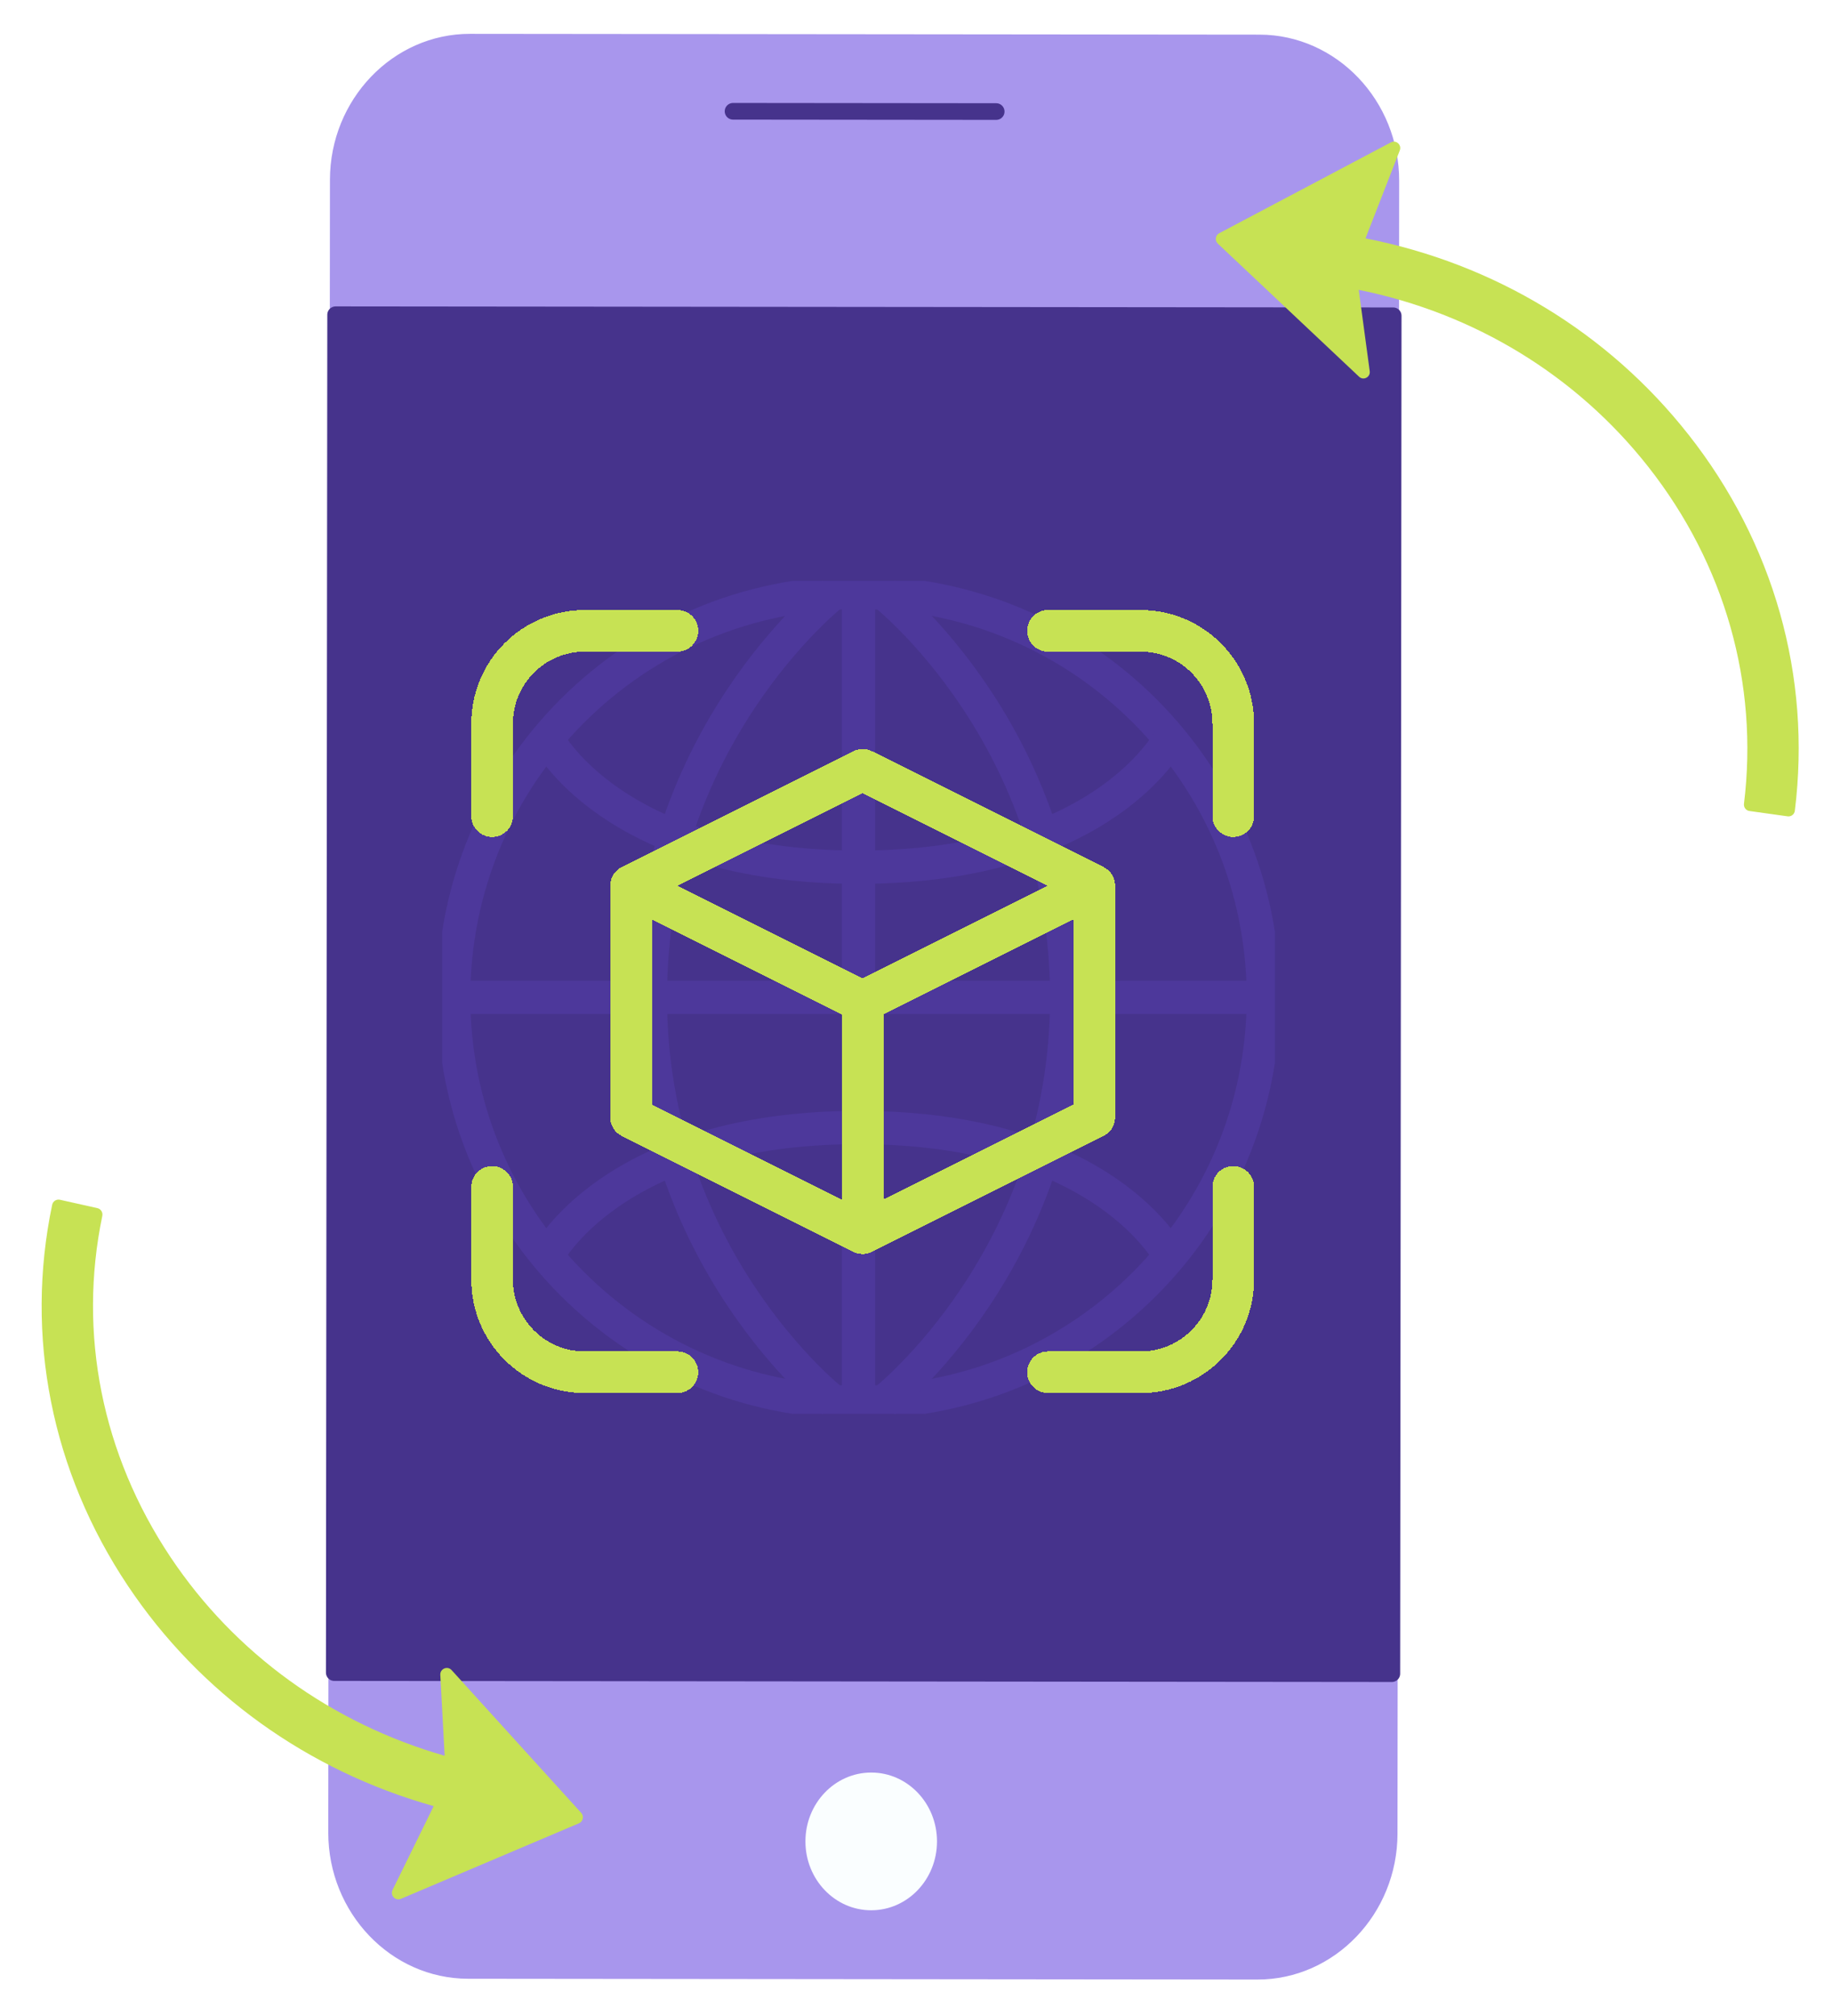<svg width="220" height="242" viewBox="0 0 220 242" fill="none" xmlns="http://www.w3.org/2000/svg">
<g filter="url(#filter0_d_2_553)">
<path d="M150.005 235.624L55.205 235.528C46.515 235.519 39.413 228.072 39.422 218.979L39.622 20.579C39.631 11.486 46.749 4.053 55.439 4.062L150.239 4.157C158.929 4.166 166.031 11.613 166.022 20.706L165.822 219.106C165.813 228.2 158.695 235.633 150.005 235.624Z" fill="#A896ED" stroke="#A896ED" stroke-width="2" stroke-miterlimit="10" stroke-linecap="round" stroke-linejoin="round"/>
<path d="M166.305 36.907L39.305 36.779L39.141 199.778L166.141 199.907L166.305 36.907Z" fill="#46338C" stroke="#46338C" stroke-width="2" stroke-miterlimit="10" stroke-linecap="round" stroke-linejoin="round"/>
<g filter="url(#filter1_i_2_553)">
<path d="M102.613 227.309C106.976 227.314 110.517 223.616 110.522 219.05C110.526 214.485 106.993 210.78 102.63 210.776C98.267 210.771 94.726 214.469 94.722 219.034C94.717 223.6 98.25 227.305 102.613 227.309Z" fill="#FAFEFF"/>
</g>
<path d="M87.03 12.36L118.63 12.392" stroke="#46338C" stroke-width="2" stroke-miterlimit="10" stroke-linecap="round" stroke-linejoin="round"/>
<g opacity="0.4" clip-path="url(#clip0_2_553)" filter="url(#filter2_f_2_553)">
<path d="M102.098 70.109C128.948 70.109 150.712 91.873 150.711 118.723C150.712 145.575 128.947 167.34 102.097 167.337C75.245 167.339 53.483 145.575 53.484 118.725C53.479 91.873 75.245 70.109 102.098 70.109Z" stroke="#573EB1" stroke-width="4" stroke-miterlimit="10"/>
<path d="M102.097 70.286L102.097 167.161" stroke="#573EB1" stroke-width="4" stroke-miterlimit="10"/>
<path d="M150.534 118.723L53.659 118.723" stroke="#573EB1" stroke-width="4" stroke-miterlimit="10"/>
<path d="M98.972 70.286C98.972 70.286 77.097 87.473 77.097 118.723C77.097 149.973 98.972 167.161 98.972 167.161" stroke="#573EB1" stroke-width="4" stroke-miterlimit="10"/>
<path d="M105.222 70.286C105.222 70.286 127.097 87.473 127.097 118.723C127.097 149.973 105.222 167.161 105.222 167.161" stroke="#573EB1" stroke-width="4" stroke-miterlimit="10"/>
<path d="M64.597 87.473C64.597 87.473 72.409 103.098 102.097 103.098C131.784 103.098 139.597 87.473 139.597 87.473" stroke="#573EB1" stroke-width="4" stroke-miterlimit="10"/>
<path d="M64.597 149.973C64.597 149.973 72.409 134.348 102.097 134.348C131.784 134.348 139.597 149.973 139.597 149.973" stroke="#573EB1" stroke-width="4" stroke-miterlimit="10"/>
</g>
<g filter="url(#filter3_d_2_553)">
<path d="M74.784 104.317L102.597 118.223M74.784 104.317L74.784 132.129L102.597 146.036M74.784 104.317L102.597 90.411L130.409 104.317M102.597 118.223L130.409 104.317M102.597 118.223L102.597 146.036M102.597 146.036L130.409 132.129L130.409 104.317M80.347 73.723L69.222 73.723C63.078 73.723 58.097 78.704 58.097 84.848L58.097 95.973M80.347 162.723L69.222 162.723C63.078 162.723 58.097 157.742 58.097 151.598L58.097 140.473M124.847 73.723L135.972 73.723C142.116 73.723 147.097 78.704 147.097 84.848L147.097 95.973M124.847 162.723L135.972 162.723C142.116 162.723 147.097 157.742 147.097 151.598L147.097 140.473" stroke="#C7E254" stroke-width="5" stroke-linecap="round" stroke-linejoin="round" shape-rendering="crispEdges"/>
</g>
<g filter="url(#filter4_d_2_553)">
<path d="M68.797 212.62L53.234 195.48C52.738 194.935 51.836 195.314 51.875 196.05L52.397 205.762C38.803 201.857 27.207 193.49 19.475 181.916C11.246 169.599 8.349 155.081 11.286 140.953C11.372 140.532 11.112 140.12 10.692 140.024L6.201 139.019C5.778 138.924 5.355 139.193 5.265 139.62C1.962 155.41 5.175 171.617 14.351 185.349C22.974 198.256 35.92 207.55 51.08 211.808L46.141 221.869C45.821 222.52 46.48 223.219 47.146 222.935L68.523 213.869C69.019 213.658 69.159 213.021 68.797 212.62Z" fill="#C7E254"/>
</g>
<g filter="url(#filter5_d_2_553)">
<path d="M201.743 47.144C192.096 34.899 178.435 26.638 162.979 23.615L167.097 13.055C167.354 12.393 166.66 11.76 166.035 12.091L145.408 22.999C144.943 23.245 144.859 23.881 145.243 24.243L162.212 40.224C162.735 40.719 163.584 40.275 163.486 39.557L162.167 29.794C176.032 32.591 188.27 40.032 196.922 51.016C206.132 62.71 210.205 77.054 208.429 91.488C208.379 91.907 208.664 92.291 209.079 92.351L213.673 92.993C214.093 93.052 214.482 92.755 214.536 92.331C216.541 76.197 212.015 60.179 201.746 47.144L201.743 47.144Z" fill="#C7E254"/>
</g>
</g>
<defs>
<filter id="filter0_d_2_553" x="1" y="0.062" width="219" height="241.562" filterUnits="userSpaceOnUse" color-interpolation-filters="sRGB">
<feFlood flood-opacity="0" result="BackgroundImageFix"/>
<feColorMatrix in="SourceAlpha" type="matrix" values="0 0 0 0 0 0 0 0 0 0 0 0 0 0 0 0 0 0 127 0" result="hardAlpha"/>
<feOffset dx="1" dy="1"/>
<feGaussianBlur stdDeviation="2"/>
<feComposite in2="hardAlpha" operator="out"/>
<feColorMatrix type="matrix" values="0 0 0 0 0 0 0 0 0 0 0 0 0 0 0 0 0 0 0.35 0"/>
<feBlend mode="normal" in2="BackgroundImageFix" result="effect1_dropShadow_2_553"/>
<feBlend mode="normal" in="SourceGraphic" in2="effect1_dropShadow_2_553" result="shape"/>
</filter>
<filter id="filter1_i_2_553" x="94.722" y="210.776" width="16.8" height="17.533" filterUnits="userSpaceOnUse" color-interpolation-filters="sRGB">
<feFlood flood-opacity="0" result="BackgroundImageFix"/>
<feBlend mode="normal" in="SourceGraphic" in2="BackgroundImageFix" result="shape"/>
<feColorMatrix in="SourceAlpha" type="matrix" values="0 0 0 0 0 0 0 0 0 0 0 0 0 0 0 0 0 0 127 0" result="hardAlpha"/>
<feOffset dx="1" dy="1"/>
<feGaussianBlur stdDeviation="0.5"/>
<feComposite in2="hardAlpha" operator="arithmetic" k2="-1" k3="1"/>
<feColorMatrix type="matrix" values="0 0 0 0 0 0 0 0 0 0 0 0 0 0 0 0 0 0 0.25 0"/>
<feBlend mode="normal" in2="shape" result="effect1_innerShadow_2_553"/>
</filter>
<filter id="filter2_f_2_553" x="48.097" y="64.723" width="108" height="108" filterUnits="userSpaceOnUse" color-interpolation-filters="sRGB">
<feFlood flood-opacity="0" result="BackgroundImageFix"/>
<feBlend mode="normal" in="SourceGraphic" in2="BackgroundImageFix" result="shape"/>
<feGaussianBlur stdDeviation="2" result="effect1_foregroundBlur_2_553"/>
</filter>
<filter id="filter3_d_2_553" x="54.597" y="71.223" width="96" height="96" filterUnits="userSpaceOnUse" color-interpolation-filters="sRGB">
<feFlood flood-opacity="0" result="BackgroundImageFix"/>
<feColorMatrix in="SourceAlpha" type="matrix" values="0 0 0 0 0 0 0 0 0 0 0 0 0 0 0 0 0 0 127 0" result="hardAlpha"/>
<feOffset dy="1"/>
<feGaussianBlur stdDeviation="0.5"/>
<feComposite in2="hardAlpha" operator="out"/>
<feColorMatrix type="matrix" values="0 0 0 0 0 0 0 0 0 0 0 0 0 0 0 0 0 0 0.25 0"/>
<feBlend mode="normal" in2="BackgroundImageFix" result="effect1_dropShadow_2_553"/>
<feBlend mode="normal" in="SourceGraphic" in2="effect1_dropShadow_2_553" result="shape"/>
</filter>
<filter id="filter4_d_2_553" x="0" y="139" width="73" height="92" filterUnits="userSpaceOnUse" color-interpolation-filters="sRGB">
<feFlood flood-opacity="0" result="BackgroundImageFix"/>
<feColorMatrix in="SourceAlpha" type="matrix" values="0 0 0 0 0 0 0 0 0 0 0 0 0 0 0 0 0 0 127 0" result="hardAlpha"/>
<feOffset dy="4"/>
<feGaussianBlur stdDeviation="2"/>
<feComposite in2="hardAlpha" operator="out"/>
<feColorMatrix type="matrix" values="0 0 0 0 0 0 0 0 0 0 0 0 0 0 0 0 0 0 0.25 0"/>
<feBlend mode="normal" in2="BackgroundImageFix" result="effect1_dropShadow_2_553"/>
<feBlend mode="normal" in="SourceGraphic" in2="effect1_dropShadow_2_553" result="shape"/>
</filter>
<filter id="filter5_d_2_553" x="141" y="12" width="78" height="89" filterUnits="userSpaceOnUse" color-interpolation-filters="sRGB">
<feFlood flood-opacity="0" result="BackgroundImageFix"/>
<feColorMatrix in="SourceAlpha" type="matrix" values="0 0 0 0 0 0 0 0 0 0 0 0 0 0 0 0 0 0 127 0" result="hardAlpha"/>
<feOffset dy="4"/>
<feGaussianBlur stdDeviation="2"/>
<feComposite in2="hardAlpha" operator="out"/>
<feColorMatrix type="matrix" values="0 0 0 0 0 0 0 0 0 0 0 0 0 0 0 0 0 0 0.25 0"/>
<feBlend mode="normal" in2="BackgroundImageFix" result="effect1_dropShadow_2_553"/>
<feBlend mode="normal" in="SourceGraphic" in2="effect1_dropShadow_2_553" result="shape"/>
</filter>
<clipPath id="clip0_2_553">
<rect width="100" height="100" fill="white" transform="translate(52.097 68.723)"/>
</clipPath>
</defs>
</svg>
